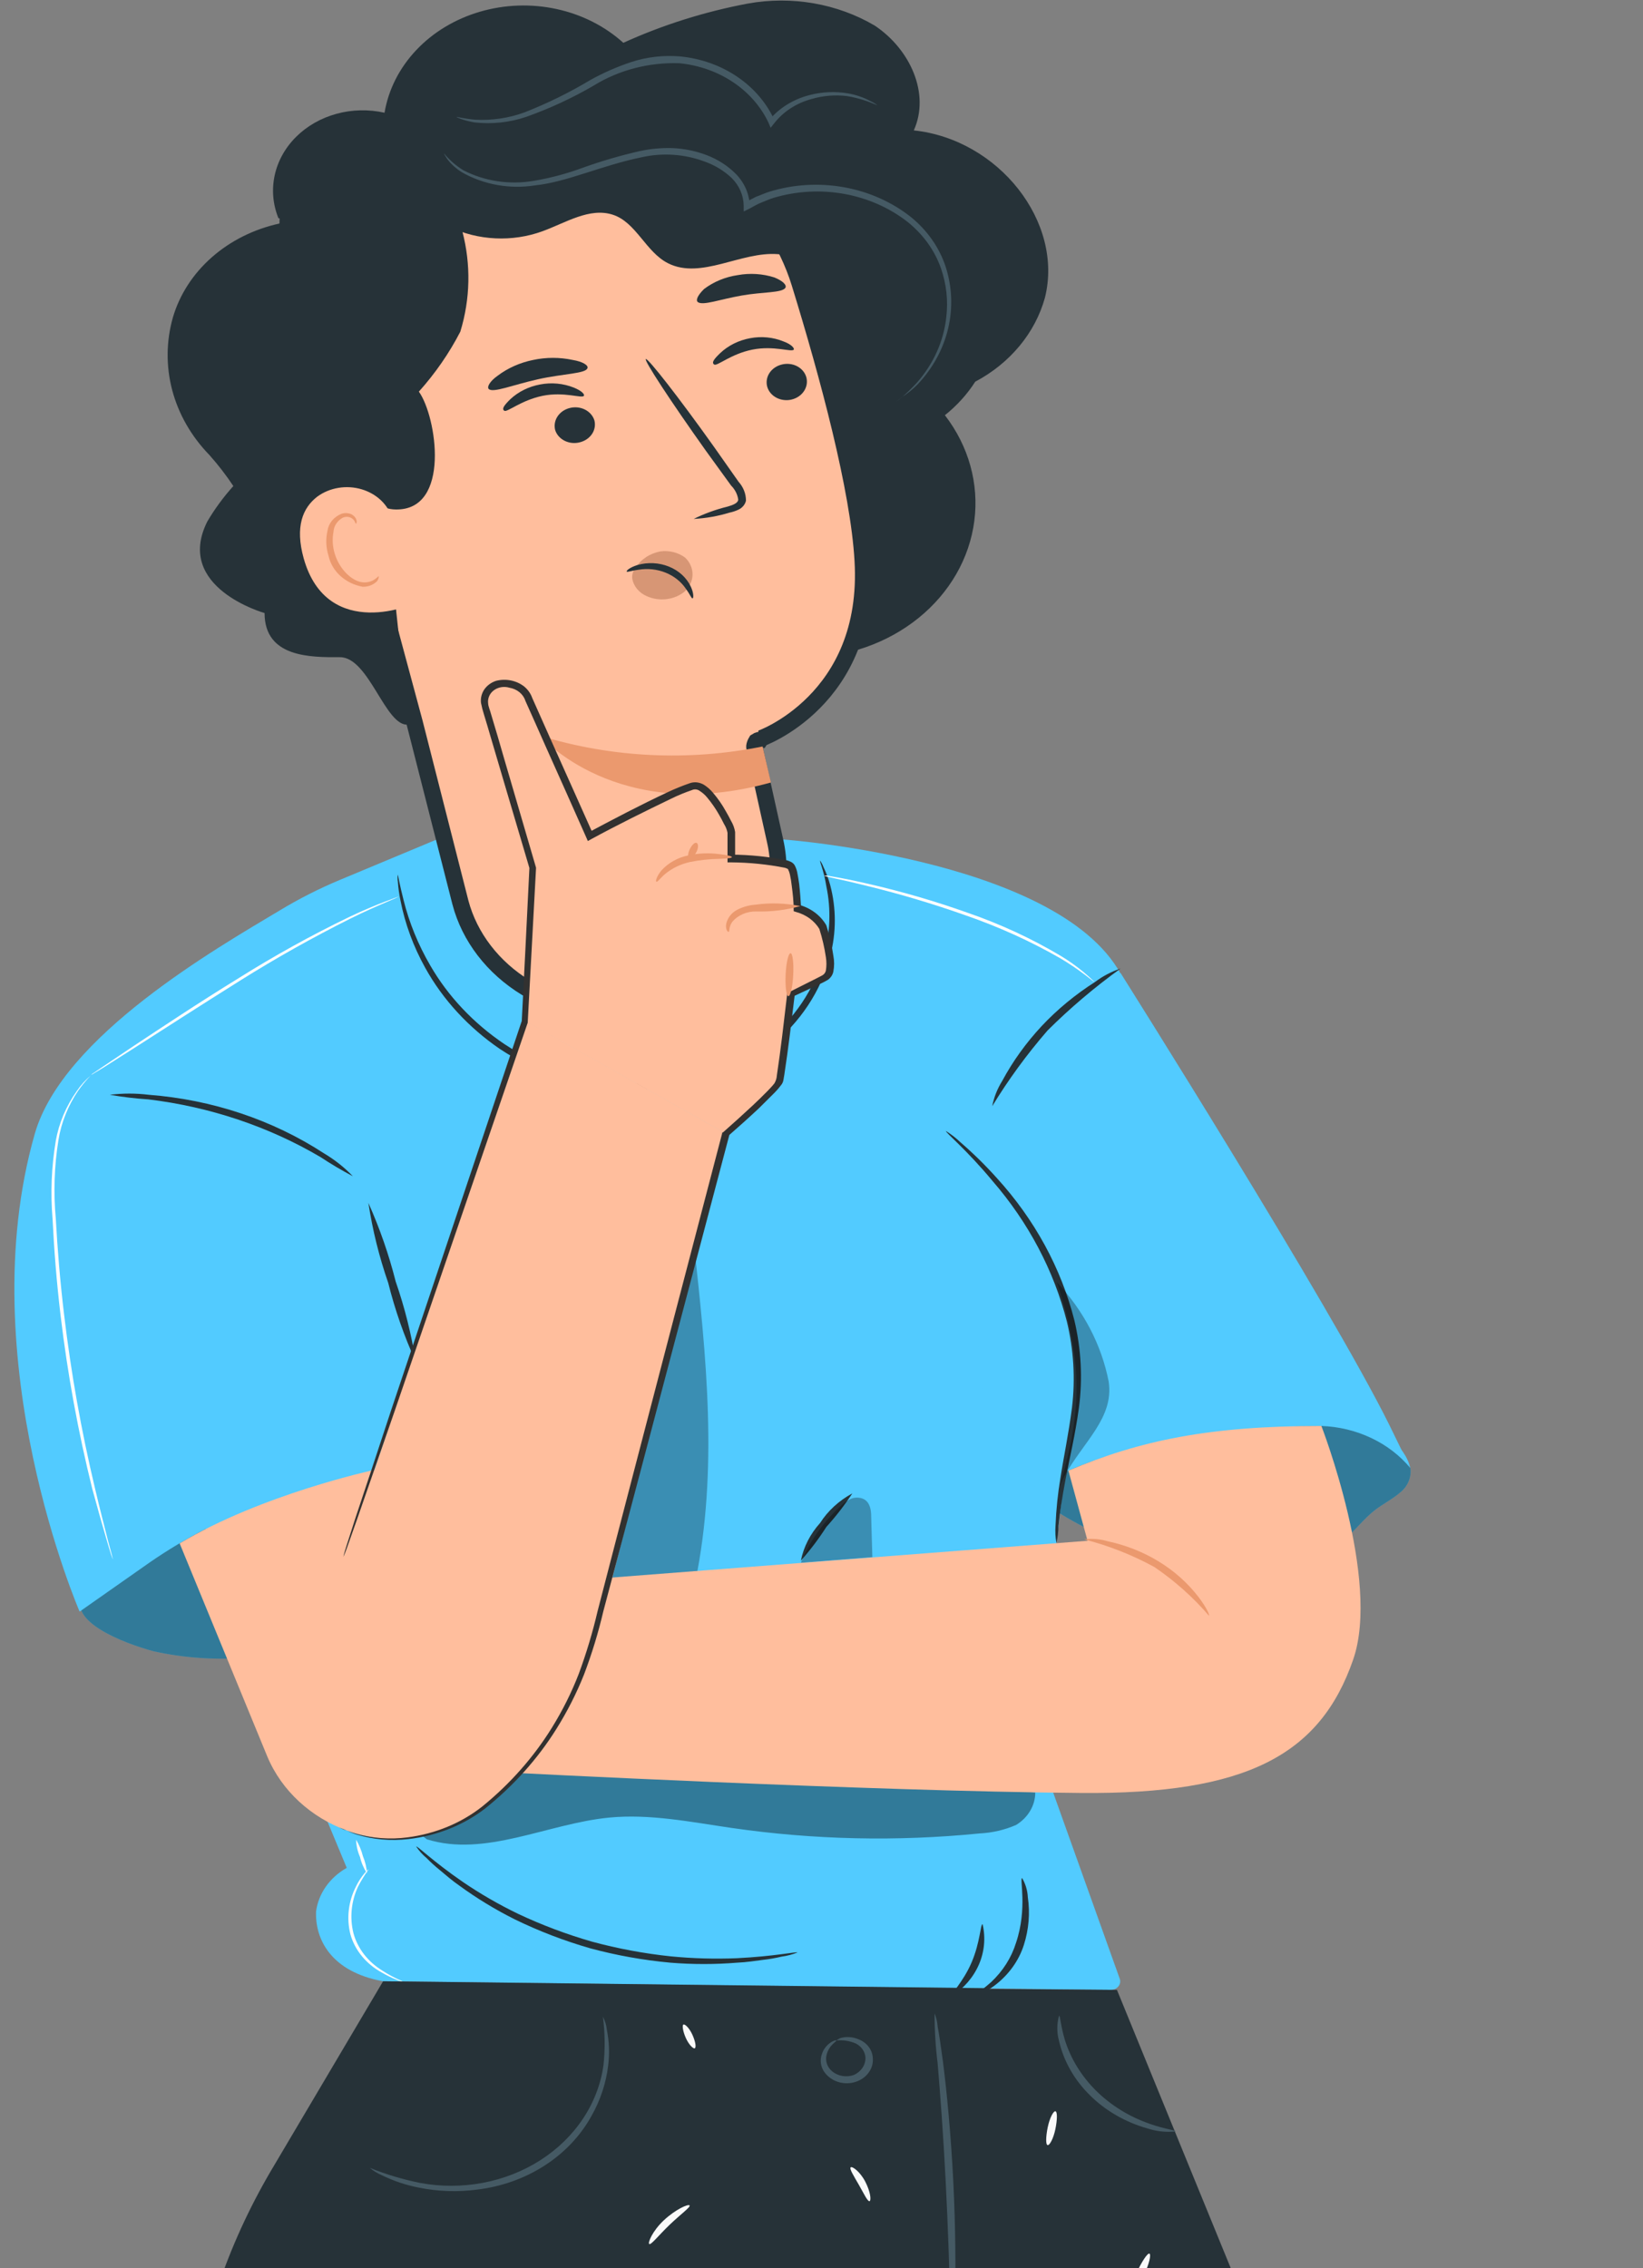 <svg width="100" height="138" viewBox="0 0 100 138" fill="none" xmlns="http://www.w3.org/2000/svg">
<rect x="0" y="0" width="100" height="138" fill="#808080" stroke="none"/>
<path d="M5.016 97.058C4.127 98.651 7.441 99.958 9.351 100.475C11.3 100.904 13.316 101.028 15.312 100.842C17.977 100.714 20.705 100.491 23.006 99.312C25.021 98.193 26.632 96.574 27.643 94.651C28.641 92.735 29.43 90.737 29.998 88.684C29.998 88.684 9.004 89.911 5.016 97.058Z" fill="#52CBFF"/>
<g opacity="0.4">
<path d="M5.016 97.058C4.127 98.651 7.441 99.958 9.351 100.475C11.3 100.904 13.316 101.028 15.312 100.842C17.977 100.714 20.705 100.491 23.006 99.312C25.021 98.193 26.632 96.574 27.643 94.651C28.641 92.735 29.43 90.737 29.998 88.684C29.998 88.684 9.004 89.911 5.016 97.058Z" fill="black"/>
</g>
<path d="M64.306 91.959C67.767 94.16 71.914 95.326 76.157 95.289C78.191 95.391 80.197 94.824 81.799 93.695C82.483 93.13 82.998 92.413 83.7 91.871C84.18 91.504 84.739 91.226 85.192 90.835C85.431 90.651 85.616 90.416 85.729 90.151C85.842 89.887 85.881 89.602 85.841 89.321C85.665 88.629 85.233 88.011 84.615 87.569C82.207 86.342 79.329 86.389 76.557 86.445C73.783 86.553 71.043 87.034 68.428 87.871C66.278 88.525 64.03 89.465 62.938 91.218" fill="#52CBFF"/>
<g opacity="0.4">
<path d="M85.841 89.321C85.527 88.649 84.974 88.089 84.268 87.728C81.861 86.501 79.329 86.389 76.557 86.445C73.783 86.553 71.043 87.034 68.428 87.871C66.278 88.525 64.03 89.465 62.938 91.218L64.306 91.958C67.767 94.16 71.914 95.325 76.157 95.289C78.191 95.39 80.197 94.824 81.799 93.695C82.483 93.13 82.998 92.413 83.7 91.871C84.18 91.504 84.739 91.225 85.192 90.835C85.431 90.65 85.616 90.415 85.729 90.151C85.842 89.887 85.881 89.602 85.841 89.321Z" fill="black"/>
</g>
<path d="M23.316 120.553L67.604 121.079C67.694 121.078 67.783 121.059 67.863 121.023C67.944 120.986 68.014 120.933 68.067 120.868C68.121 120.803 68.156 120.728 68.172 120.648C68.187 120.568 68.181 120.487 68.155 120.409L62.958 105.877C62.958 105.877 63.722 98.611 64.779 89.879C66.387 76.613 68.528 59.938 68.555 59.985C65.525 52.369 47.65 51.078 47.65 51.078L27.279 52.161L26.568 51.086L20.704 53.532C19.425 54.065 18.196 54.689 17.026 55.396C13.153 57.715 3.824 63.045 2.119 68.98C-1.817 82.724 4.846 98.061 4.846 98.061L9.128 95.057C10.207 94.312 11.341 93.633 12.522 93.026L21.104 113.653C20.593 113.942 20.161 114.329 19.838 114.787C19.515 115.244 19.311 115.761 19.238 116.298C19.167 117.971 20.127 119.979 23.316 120.553Z" fill="#52CBFF"/>
<g opacity="0.3">
<path d="M42.32 96.237C43.723 89.465 42.986 82.501 42.231 75.649C39.779 81.227 39.868 87.6 37.265 93.13C36.946 93.714 36.713 94.332 36.572 94.97C36.504 95.29 36.522 95.621 36.623 95.934C36.725 96.247 36.909 96.534 37.158 96.771C37.869 97.352 38.935 97.034 39.877 96.938C40.72 96.794 41.54 96.558 42.32 96.237Z" fill="black"/>
</g>
<g opacity="0.4">
<path d="M25.982 111.916C29.535 113.024 33.32 110.96 37.078 110.594C39.566 110.355 42.053 110.865 44.523 111.223C49.517 111.948 54.598 112.06 59.626 111.558C60.397 111.52 61.153 111.344 61.847 111.04C62.206 110.821 62.499 110.526 62.702 110.181C62.905 109.837 63.011 109.454 63.011 109.064C54.642 108.267 46.282 107.837 37.913 107.064C35.83 106.745 33.696 106.808 31.641 107.248C29.118 107.949 27.199 109.725 25.422 111.486" fill="black"/>
</g>
<path d="M84.563 86.708C80.947 79.402 68.198 59.197 68.198 59.197L58.328 70.295L60.629 92.086C60.629 92.086 65.844 86.867 80.423 86.764C81.483 86.802 82.519 87.052 83.457 87.496C84.395 87.94 85.21 88.566 85.842 89.329L84.563 86.708Z" fill="#52CBFF"/>
<path d="M25.3 82.844C24.596 81.295 24.038 79.696 23.63 78.063C23.078 76.473 22.674 74.845 22.422 73.195C23.116 74.747 23.671 76.345 24.083 77.976C24.635 79.566 25.042 81.194 25.3 82.844Z" fill="#263238"/>
<path d="M57.581 68.821C57.902 69.025 58.2 69.257 58.469 69.514C59.254 70.194 59.99 70.918 60.673 71.681C62.97 74.2 64.585 77.161 65.39 80.334C65.808 82.088 65.901 83.891 65.666 85.672C65.444 87.305 65.097 88.739 64.866 89.95C64.635 91.161 64.493 92.149 64.422 92.835C64.42 93.191 64.378 93.546 64.297 93.894C64.234 93.538 64.217 93.178 64.244 92.819C64.283 91.842 64.384 90.869 64.546 89.903C64.733 88.683 65.044 87.234 65.248 85.632C65.454 83.891 65.349 82.132 64.937 80.421C64.141 77.308 62.598 74.388 60.415 71.865C58.789 69.905 57.51 68.885 57.581 68.821Z" fill="#263238"/>
<path d="M48.538 118.8C48.229 118.924 47.903 119.01 47.569 119.055C47.19 119.145 46.804 119.212 46.414 119.255C45.961 119.31 45.446 119.398 44.868 119.422C43.515 119.533 42.153 119.533 40.799 119.422C39.143 119.269 37.507 118.976 35.913 118.545C34.327 118.088 32.792 117.499 31.329 116.785C30.142 116.191 29.016 115.506 27.962 114.737C27.5 114.418 27.127 114.084 26.789 113.805C26.498 113.57 26.222 113.32 25.963 113.056C25.716 112.851 25.503 112.615 25.332 112.355C25.394 112.299 26.345 113.255 28.166 114.506C29.23 115.232 30.356 115.882 31.533 116.45C32.98 117.132 34.49 117.7 36.046 118.147C37.613 118.57 39.218 118.869 40.844 119.039C42.171 119.168 43.508 119.205 44.842 119.151C47.125 119.039 48.52 118.737 48.538 118.8Z" fill="#263238"/>
<path d="M62.211 114.275C62.42 114.635 62.539 115.032 62.558 115.438C62.7 116.409 62.618 117.396 62.318 118.338C62.013 119.301 61.394 120.161 60.541 120.808C59.893 121.294 59.395 121.445 59.368 121.405C59.342 121.366 59.759 121.103 60.319 120.609C61.038 119.937 61.559 119.115 61.838 118.218C62.549 116.115 62.042 114.283 62.211 114.275Z" fill="#263238"/>
<path d="M59.804 117.079C59.996 117.899 59.919 118.751 59.582 119.532C59.244 120.313 58.661 120.989 57.903 121.477C57.805 121.39 58.631 120.601 59.146 119.382C59.661 118.163 59.67 117.087 59.804 117.079Z" fill="#263238"/>
<path d="M51.878 90.867C51.408 91.581 50.879 92.262 50.297 92.907C49.838 93.626 49.318 94.313 48.742 94.962C48.913 94.121 49.316 93.332 49.915 92.668C50.388 91.928 51.064 91.308 51.878 90.867Z" fill="#263238"/>
<path d="M21.476 71.57C20.799 71.213 20.143 70.825 19.512 70.407C16.353 68.545 12.767 67.344 9.02 66.893C8.236 66.842 7.456 66.749 6.684 66.614C7.471 66.517 8.269 66.517 9.056 66.614C12.905 66.909 16.591 68.14 19.717 70.176C20.372 70.565 20.964 71.034 21.476 71.57Z" fill="#263238"/>
<path d="M68.2 58.934C66.61 60.082 65.124 61.342 63.758 62.702C62.499 64.154 61.373 65.694 60.391 67.308C60.496 66.765 60.703 66.242 61.004 65.762C61.647 64.567 62.453 63.449 63.402 62.431C64.355 61.416 65.448 60.514 66.654 59.746C67.113 59.398 67.636 59.123 68.2 58.934Z" fill="#263238"/>
<path d="M49.916 52.369C49.997 52.484 50.062 52.607 50.111 52.735C50.285 53.096 50.425 53.469 50.529 53.851C50.904 55.271 50.904 56.749 50.529 58.169C49.976 60.289 48.711 62.205 46.904 63.659C44.624 65.391 41.719 66.32 38.731 66.272C35.74 66.281 32.827 65.423 30.424 63.826C28.51 62.515 26.957 60.828 25.884 58.894C25.162 57.599 24.653 56.217 24.374 54.791C24.293 54.407 24.239 54.018 24.214 53.628C24.189 53.49 24.189 53.351 24.214 53.213C24.214 53.213 24.312 53.771 24.561 54.759C24.906 56.145 25.453 57.484 26.186 58.743C27.27 60.618 28.809 62.252 30.691 63.523C33.006 65.061 35.806 65.897 38.686 65.913C41.566 65.961 44.369 65.079 46.584 63.428C48.33 62.027 49.567 60.19 50.138 58.153C50.533 56.778 50.588 55.342 50.298 53.946C50.129 52.895 49.863 52.385 49.916 52.369Z" fill="#263238"/>
<g opacity="0.3">
<path d="M53.024 92.277C53.024 91.879 52.953 91.409 52.562 91.21C52.438 91.153 52.301 91.124 52.163 91.124C52.024 91.124 51.887 91.153 51.763 91.21C51.514 91.33 51.294 91.492 51.114 91.688C50.07 92.662 49.262 93.821 48.742 95.09L53.095 94.747C53.069 93.942 53.051 93.098 53.024 92.277Z" fill="black"/>
</g>
<g opacity="0.3">
<path d="M67.479 84.063C67.042 81.829 65.95 79.739 64.316 78.008C66.2 83.521 65.569 86.636 64.512 90.413L64.743 89.887C65.96 87.68 67.808 86.294 67.479 84.063Z" fill="black"/>
</g>
<path d="M55.618 7.935C56.621 5.704 55.404 3.003 53.245 1.561C50.97 0.218 48.196 -0.266 45.525 0.215C42.89 0.71 40.34 1.514 37.938 2.605C36.821 1.595 35.414 0.883 33.872 0.549C32.331 0.215 30.716 0.272 29.208 0.714C27.7 1.155 26.359 1.963 25.334 3.049C24.309 4.134 23.641 5.453 23.404 6.86C22.443 6.643 21.435 6.665 20.487 6.923C19.539 7.181 18.688 7.666 18.024 8.325C17.36 8.984 16.909 9.793 16.719 10.665C16.529 11.537 16.607 12.438 16.945 13.273L28.956 17.058L42.069 37.773C44.007 39.256 46.481 40.055 49.028 40.023C51.575 39.991 54.022 39.128 55.912 37.597C57.803 36.066 59.007 33.97 59.301 31.7C59.595 29.431 58.959 27.143 57.51 25.264C58.245 24.678 58.869 23.989 59.358 23.224C60.406 22.669 61.32 21.932 62.047 21.056C62.775 20.181 63.301 19.185 63.596 18.125C64.759 13.512 60.779 8.477 55.618 7.935Z" fill="#263238"/>
<path d="M47.182 51.187L47.182 51.188C47.442 52.346 47.435 53.54 47.161 54.696C46.888 55.852 46.353 56.95 45.587 57.92C44.82 58.891 43.837 59.715 42.696 60.338C41.555 60.961 40.282 61.37 38.954 61.537L38.952 61.538C36.52 61.854 34.047 61.342 32.023 60.108C30 58.876 28.58 57.018 28.022 54.912C28.022 54.912 28.022 54.911 28.022 54.91L25.242 43.999L25.242 43.999L25.241 43.993L18.674 19.629V18.898V18.835L18.659 18.774C18.473 18.05 18.466 17.419 18.65 16.939C18.824 16.487 19.189 16.105 19.904 15.897L19.936 15.888L19.965 15.875L36.877 8.479C39.45 7.747 41.989 8.653 44.116 10.413C46.254 12.182 47.913 14.769 48.667 17.221L48.667 17.221C50.41 22.869 52.265 29.768 52.51 34.112L52.51 34.113C52.759 38.391 51.177 41.097 49.554 42.735C48.738 43.56 47.906 44.12 47.279 44.471C46.966 44.646 46.706 44.769 46.527 44.846C46.438 44.884 46.37 44.91 46.327 44.926C46.305 44.934 46.293 44.938 46.289 44.939C46.291 44.939 46.296 44.937 46.304 44.935C46.304 44.935 46.307 44.934 46.31 44.934C46.318 44.932 46.334 44.929 46.353 44.926C46.363 44.925 46.401 44.92 46.45 44.923C46.479 44.925 46.553 44.94 46.597 44.955C46.631 44.972 46.683 45.011 46.735 45.061C46.574 44.991 46.235 44.967 46.028 45.108C45.966 45.206 45.922 45.354 45.918 45.393C45.917 45.412 45.918 45.441 45.918 45.452C45.919 45.459 45.92 45.471 45.92 45.476C45.921 45.486 45.922 45.494 45.923 45.498C45.925 45.509 45.927 45.52 45.927 45.522L45.927 45.522L45.932 45.547L45.949 45.626C45.955 45.651 45.961 45.68 45.969 45.714C45.981 45.773 45.997 45.845 46.016 45.929C46.075 46.196 46.162 46.588 46.272 47.086C46.312 47.266 46.356 47.461 46.402 47.668C46.61 48.605 46.876 49.807 47.182 51.187ZM45.949 45.596C45.981 45.657 46.04 45.726 46.099 45.782C46.072 45.77 46.05 45.758 46.035 45.744C46.007 45.707 45.973 45.65 45.963 45.631C45.959 45.621 45.951 45.603 45.949 45.596Z" fill="#FFBE9D" stroke="#263238"/>
<path d="M49.081 22.97C49.152 23.253 49.1 23.549 48.934 23.798C48.769 24.047 48.504 24.23 48.192 24.308C48.035 24.348 47.871 24.358 47.71 24.339C47.548 24.32 47.392 24.272 47.252 24.197C47.112 24.123 46.99 24.024 46.893 23.906C46.797 23.788 46.728 23.654 46.691 23.512C46.62 23.23 46.673 22.935 46.838 22.687C47.004 22.439 47.269 22.258 47.579 22.181C47.736 22.14 47.9 22.129 48.061 22.147C48.223 22.165 48.379 22.212 48.519 22.286C48.66 22.36 48.782 22.459 48.878 22.576C48.975 22.694 49.044 22.828 49.081 22.97Z" fill="#263238"/>
<path d="M48.31 21.273C48.185 21.448 47.111 21.01 45.796 21.273C44.481 21.535 43.646 22.3 43.468 22.181C43.29 22.061 43.468 21.838 43.832 21.488C44.321 21.024 44.957 20.707 45.654 20.579C46.341 20.447 47.057 20.516 47.697 20.779C48.194 20.962 48.363 21.201 48.31 21.273Z" fill="#263238"/>
<path d="M36.179 25.583C36.25 25.864 36.197 26.16 36.032 26.407C35.866 26.655 35.601 26.836 35.29 26.913C35.137 26.953 34.976 26.966 34.817 26.95C34.659 26.934 34.505 26.889 34.365 26.82C34.226 26.75 34.103 26.656 34.004 26.544C33.905 26.431 33.832 26.302 33.789 26.164C33.718 25.882 33.77 25.585 33.935 25.336C34.101 25.087 34.366 24.904 34.677 24.826C34.831 24.786 34.993 24.774 35.152 24.79C35.311 24.807 35.465 24.852 35.605 24.922C35.745 24.993 35.867 25.087 35.966 25.201C36.064 25.314 36.137 25.444 36.179 25.583Z" fill="#263238"/>
<path d="M35.536 24.085C35.421 24.26 34.337 23.814 33.022 24.085C31.707 24.356 30.872 25.105 30.695 24.993C30.517 24.882 30.695 24.651 31.059 24.292C31.55 23.833 32.185 23.519 32.88 23.392C33.567 23.261 34.282 23.328 34.923 23.583C35.394 23.774 35.599 23.989 35.536 24.085Z" fill="#263238"/>
<path d="M42.222 31.574C42.874 31.252 43.566 31.001 44.283 30.825C44.612 30.73 44.923 30.61 44.932 30.395C44.886 30.078 44.734 29.781 44.497 29.543L42.96 27.423C40.81 24.404 39.175 21.902 39.308 21.846C39.442 21.79 41.298 24.157 43.448 27.176L44.95 29.311C45.245 29.638 45.405 30.046 45.403 30.467C45.376 30.581 45.322 30.689 45.244 30.783C45.166 30.877 45.065 30.954 44.95 31.009C44.776 31.091 44.591 31.153 44.399 31.192C43.696 31.408 42.964 31.536 42.222 31.574Z" fill="#263238"/>
<path d="M46.414 45.421C41.921 46.332 37.234 46.106 32.875 44.768C32.875 44.768 37.53 50.218 46.921 47.612L46.414 45.421Z" fill="#EB996E"/>
<path d="M35.755 22.396C35.667 22.738 34.307 22.73 32.761 23.073C31.216 23.416 29.99 23.934 29.741 23.663C29.634 23.535 29.812 23.201 30.283 22.866C30.909 22.393 31.652 22.063 32.45 21.902C33.242 21.733 34.067 21.733 34.858 21.902C35.489 22.006 35.818 22.237 35.755 22.396Z" fill="#263238"/>
<path d="M47.803 17.512C47.589 17.831 46.452 17.751 45.137 17.982C43.822 18.213 42.783 18.611 42.472 18.381C42.33 18.261 42.472 17.958 42.854 17.584C43.441 17.141 44.15 16.849 44.906 16.739C45.65 16.605 46.421 16.654 47.136 16.883C47.678 17.106 47.891 17.353 47.803 17.512Z" fill="#263238"/>
<path d="M23.948 9.712C24.144 10.575 24.55 11.389 25.137 12.095C25.724 12.802 26.477 13.384 27.343 13.8C28.209 14.216 29.166 14.456 30.147 14.502C31.128 14.549 32.108 14.402 33.019 14.07C34.422 13.56 35.879 12.604 37.301 13.066C38.722 13.528 39.309 15.345 40.668 16.022C42.667 17.026 45.11 15.289 47.34 15.464C49.117 15.6 50.458 16.819 51.835 17.855C53.212 18.89 55.114 19.671 56.668 18.922C56.312 17.592 55.785 16.303 55.096 15.082C54.401 13.853 53.252 12.878 51.844 12.325C51.062 12.046 50.218 11.951 49.472 11.608C47.864 10.875 47.144 9.218 45.981 7.967C45.216 7.179 44.253 6.565 43.172 6.177C42.09 5.789 40.921 5.638 39.762 5.736C37.843 5.912 36.021 6.78 34.085 6.708C32.654 6.653 31.286 6.079 29.856 6.103C27.075 6.103 24.987 8.334 23.441 10.413" fill="#263238"/>
<path d="M33.312 11.536C32.032 11.449 29.421 11.21 28.559 10.397C27.683 9.519 26.566 8.862 25.319 8.493C24.071 8.124 22.738 8.055 21.451 8.294C20.175 8.635 19.055 9.335 18.255 10.29C17.455 11.245 17.018 12.405 17.009 13.6C15.455 13.94 14.032 14.65 12.89 15.656C11.749 16.661 10.931 17.925 10.524 19.312C10.11 20.765 10.097 22.286 10.483 23.745C10.87 25.203 11.646 26.556 12.745 27.686C13.279 28.285 13.765 28.916 14.202 29.574C13.6 30.244 13.07 30.965 12.621 31.726C10.586 35.757 16.103 37.303 16.103 37.303C16.103 40.011 18.902 39.996 20.687 39.988C22.473 39.98 23.459 44.258 24.854 44.091L23.442 30.889C23.648 30.961 23.868 30.999 24.09 31C27.457 31.056 26.578 25.336 25.494 23.83C26.497 22.71 27.344 21.485 28.017 20.181C28.627 18.188 28.669 16.09 28.141 14.078C29.27 13.95 33.863 11.568 33.312 11.536Z" fill="#263238"/>
<path d="M23.884 31.59C23.769 31.171 23.538 30.784 23.212 30.466C22.885 30.149 22.475 29.91 22.018 29.774C21.561 29.637 21.073 29.606 20.599 29.684C20.126 29.762 19.682 29.946 19.309 30.22C18.42 30.905 17.95 32.052 18.483 33.972C19.922 39.103 25.368 36.753 25.332 36.609C25.297 36.466 24.506 33.709 23.884 31.59Z" fill="#FFBE9D"/>
<path d="M23.042 35.056C23.042 35.056 22.962 35.144 22.811 35.247C22.601 35.392 22.337 35.457 22.073 35.431C21.416 35.367 20.661 34.634 20.377 33.702C20.241 33.266 20.214 32.809 20.297 32.363C20.306 32.19 20.361 32.021 20.459 31.871C20.556 31.721 20.693 31.595 20.856 31.503C20.964 31.451 21.089 31.434 21.209 31.456C21.329 31.478 21.437 31.537 21.514 31.622C21.629 31.742 21.62 31.853 21.656 31.861C21.692 31.869 21.754 31.742 21.656 31.543C21.588 31.424 21.479 31.329 21.345 31.272C21.157 31.203 20.947 31.203 20.759 31.272C20.535 31.367 20.343 31.511 20.198 31.69C20.054 31.87 19.962 32.08 19.932 32.299C19.817 32.801 19.838 33.32 19.995 33.813C20.094 34.276 20.343 34.702 20.711 35.038C21.08 35.374 21.55 35.605 22.065 35.701C22.232 35.708 22.398 35.68 22.552 35.621C22.706 35.561 22.843 35.472 22.953 35.359C23.069 35.184 23.069 35.064 23.042 35.056Z" fill="#EB996E"/>
<path d="M54.566 24.427C54.566 24.427 55.09 24.069 55.819 23.272C56.824 22.124 57.441 20.742 57.596 19.289C57.713 18.297 57.604 17.294 57.276 16.341C56.896 15.248 56.193 14.267 55.241 13.504C54.142 12.644 52.811 12.056 51.381 11.798C49.95 11.541 48.469 11.624 47.086 12.038C46.819 12.118 46.57 12.238 46.322 12.333C46.073 12.429 45.851 12.572 45.62 12.692L45.264 12.867V12.516C45.257 11.899 45.001 11.305 44.545 10.843C44.077 10.395 43.503 10.046 42.865 9.823C41.659 9.373 40.322 9.283 39.054 9.569C36.602 10.07 34.523 11.074 32.56 11.281C31.02 11.521 29.436 11.237 28.118 10.485C27.77 10.27 27.469 10 27.229 9.688C27.087 9.473 27.016 9.353 27.034 9.345C27.356 9.739 27.749 10.081 28.198 10.357C29.495 11.029 31.018 11.258 32.489 11.003C33.512 10.83 34.512 10.563 35.474 10.206C36.603 9.801 37.76 9.463 38.939 9.194C39.596 9.052 40.271 8.99 40.947 9.011C41.659 9.045 42.36 9.19 43.017 9.441C43.696 9.701 44.303 10.093 44.793 10.588C45.319 11.128 45.615 11.816 45.629 12.532L45.273 12.357L46.011 11.975C46.286 11.879 46.544 11.752 46.828 11.664C48.286 11.216 49.851 11.122 51.363 11.392C52.875 11.662 54.281 12.287 55.437 13.202C56.436 14.013 57.167 15.055 57.551 16.213C57.95 17.441 58.004 18.739 57.707 19.99C57.411 21.241 56.775 22.407 55.854 23.384C55.562 23.683 55.231 23.951 54.868 24.181C54.779 24.274 54.678 24.357 54.566 24.427Z" fill="#455A64"/>
<path d="M53.407 6.413C52.823 6.148 52.201 5.957 51.559 5.848C50.824 5.758 50.076 5.82 49.373 6.031C48.462 6.281 47.671 6.797 47.126 7.497L46.903 7.776L46.77 7.457C46.306 6.478 45.56 5.627 44.607 4.993C43.654 4.358 42.53 3.963 41.351 3.848C39.498 3.785 37.672 4.26 36.145 5.202C34.843 5.963 33.459 6.604 32.014 7.115C31.017 7.453 29.944 7.567 28.886 7.449C28.605 7.402 28.328 7.333 28.06 7.242C27.882 7.17 27.785 7.13 27.794 7.115C27.802 7.099 28.193 7.218 28.913 7.282C29.935 7.339 30.958 7.189 31.907 6.844C33.312 6.294 34.658 5.633 35.931 4.868C36.718 4.43 37.551 4.064 38.419 3.776C39.373 3.464 40.393 3.347 41.404 3.434C42.664 3.557 43.863 3.984 44.874 4.671C45.885 5.357 46.669 6.276 47.143 7.33H46.797C47.408 6.581 48.28 6.037 49.276 5.784C50.032 5.587 50.829 5.552 51.603 5.68C52.093 5.764 52.563 5.926 52.989 6.158C53.141 6.225 53.282 6.311 53.407 6.413Z" fill="#455A64"/>
<path d="M41.705 33.932C41.498 33.777 41.256 33.662 40.995 33.596C40.735 33.531 40.462 33.515 40.195 33.55C39.882 33.61 39.586 33.728 39.328 33.897C39.069 34.066 38.853 34.282 38.693 34.53C38.693 34.53 38.649 34.57 38.64 34.594C38.517 34.776 38.462 34.987 38.48 35.199C38.519 35.43 38.62 35.649 38.775 35.836C38.93 36.024 39.133 36.175 39.368 36.275C39.744 36.446 40.169 36.508 40.586 36.454C41.002 36.4 41.39 36.231 41.696 35.972C41.986 35.697 42.149 35.333 42.151 34.954C42.152 34.575 41.993 34.21 41.705 33.932Z" fill="#D79675"/>
<path d="M42.15 36.41C42.079 36.41 41.999 36.172 41.759 35.845C41.47 35.407 41.038 35.059 40.522 34.848C40.005 34.637 39.429 34.574 38.871 34.666C38.436 34.721 38.17 34.833 38.143 34.777C38.116 34.721 38.321 34.53 38.8 34.379C39.428 34.198 40.109 34.232 40.71 34.474C41.318 34.717 41.798 35.159 42.052 35.709C42.239 36.124 42.212 36.403 42.15 36.41Z" fill="#263238"/>
<path d="M30.789 107.845C30.789 107.845 52.786 108.992 65.792 109.096C75.858 109.184 80.354 106.786 82.361 100.977C84.049 96.109 80.425 86.764 80.425 86.764C73.611 86.764 69.408 87.64 65.028 89.481L66.192 93.751L30.727 96.492L30.789 107.845Z" fill="#FFBE9D"/>
<path d="M73.58 98.308C72.626 97.196 71.512 96.202 70.267 95.352C68.93 94.619 67.49 94.051 65.984 93.663C66.459 93.602 66.942 93.64 67.397 93.775C68.515 94.012 69.575 94.43 70.524 95.01C71.475 95.591 72.298 96.326 72.95 97.177C73.447 97.83 73.634 98.284 73.58 98.308Z" fill="#EB996E"/>
<path d="M22.741 89.449C22.741 89.449 15.935 90.915 10.934 93.91L16.264 106.865C18.041 111.12 23.469 113.239 27.814 111.008C34.503 107.574 36.867 97.567 36.867 97.567L44.214 68.981L32.033 62.137L22.785 89.449" fill="#FFBE9D"/>
<path d="M31.988 62.137L32.485 52.735L29.758 43.175C29.607 42.649 29.535 41.987 30.015 41.669C30.253 41.505 30.547 41.421 30.847 41.429C31.146 41.438 31.433 41.54 31.659 41.717C32.396 42.402 35.95 50.76 35.95 50.76C35.95 50.76 41.343 47.859 42.302 47.716C43.262 47.573 44.461 50.178 44.541 50.377C44.576 50.961 44.576 51.546 44.541 52.13C44.541 52.13 47.873 52.218 48.175 52.624C48.417 53.454 48.545 54.307 48.557 55.166C48.557 55.166 49.969 55.572 50.191 56.528C50.413 57.484 50.875 59.062 50.191 59.412C49.507 59.763 48.121 60.448 48.121 60.448C48.121 60.448 47.562 65.324 47.41 65.77C47.26 66.216 44.141 68.957 44.141 68.957L31.988 62.137Z" fill="#FFBE9D"/>
<path d="M20.648 111.199C20.648 111.199 20.977 111.375 21.67 111.574C22.683 111.859 23.756 111.935 24.806 111.797C26.494 111.581 28.075 110.928 29.355 109.917C31.046 108.541 32.474 106.926 33.584 105.136C34.237 104.084 34.787 102.983 35.227 101.846C35.689 100.594 36.072 99.32 36.373 98.029C37.066 95.344 37.822 92.452 38.621 89.377C40.22 83.234 42.015 76.366 43.952 68.965V68.909H43.996C44.609 68.367 45.222 67.817 45.835 67.244C46.137 66.957 46.439 66.67 46.724 66.375C46.866 66.224 47.017 66.073 47.132 65.921C47.222 65.771 47.274 65.605 47.283 65.435C47.523 63.842 47.71 62.193 47.905 60.527V60.424L48.012 60.376L49.709 59.524C49.833 59.452 50.028 59.372 50.108 59.308C50.193 59.239 50.25 59.147 50.268 59.045C50.31 58.781 50.31 58.513 50.268 58.249C50.182 57.664 50.049 57.087 49.868 56.52C49.566 56.024 49.059 55.655 48.456 55.492L48.305 55.444V55.309C48.305 54.847 48.252 54.369 48.189 53.899C48.165 53.663 48.127 53.429 48.074 53.197C48.053 53.095 48.017 52.996 47.967 52.903C47.967 52.847 47.967 52.903 47.914 52.855C47.866 52.832 47.815 52.814 47.763 52.799C46.694 52.59 45.605 52.481 44.511 52.472H44.28V52.265C44.28 51.771 44.28 51.222 44.28 50.672C44.244 50.484 44.172 50.304 44.067 50.138C43.978 49.947 43.872 49.764 43.765 49.572C43.557 49.203 43.313 48.851 43.037 48.521C42.911 48.367 42.758 48.232 42.584 48.122C42.519 48.074 42.44 48.043 42.356 48.034C42.272 48.026 42.188 48.04 42.113 48.075C41.683 48.222 41.264 48.395 40.86 48.592C39.208 49.389 37.591 50.186 36.009 51.046L35.778 51.174L35.681 50.951C34.845 49.062 34.01 47.198 33.193 45.374C32.784 44.457 32.384 43.541 31.976 42.641C31.913 42.439 31.788 42.258 31.615 42.117C31.442 41.976 31.228 41.881 30.998 41.844C30.786 41.781 30.556 41.784 30.346 41.854C30.136 41.923 29.959 42.055 29.844 42.227C29.733 42.398 29.686 42.596 29.71 42.792C29.71 42.968 29.835 43.238 29.888 43.453C30.03 43.916 30.163 44.37 30.297 44.824C30.563 45.74 30.821 46.64 31.087 47.533C31.609 49.328 32.121 51.081 32.624 52.791V52.847C32.447 56.119 32.278 59.253 32.118 62.248V62.232L24.024 85.847L21.741 92.421C21.475 93.162 21.27 93.743 21.128 94.149C20.986 94.556 20.897 94.731 20.897 94.731C20.897 94.731 20.942 94.524 21.066 94.133L21.626 92.389C22.141 90.851 22.878 88.628 23.811 85.792C25.73 80.087 28.458 71.945 31.754 62.129V62.169C31.908 59.184 32.065 56.05 32.224 52.767V52.823C31.718 51.11 31.194 49.357 30.67 47.573L29.87 44.864C29.737 44.41 29.604 43.947 29.462 43.493C29.385 43.255 29.323 43.013 29.275 42.768C29.242 42.492 29.308 42.213 29.462 41.972C29.626 41.723 29.88 41.532 30.181 41.43C30.479 41.352 30.795 41.343 31.098 41.404C31.401 41.465 31.682 41.595 31.914 41.78C32.137 41.968 32.302 42.204 32.393 42.466L33.61 45.198C34.437 47.031 35.263 48.895 36.107 50.776L35.778 50.672C37.368 49.827 38.968 48.983 40.656 48.194C41.082 47.994 41.521 47.816 41.971 47.66C42.111 47.608 42.264 47.589 42.415 47.605C42.567 47.624 42.712 47.673 42.841 47.748C43.055 47.886 43.244 48.052 43.401 48.242C43.698 48.59 43.957 48.964 44.174 49.357C44.289 49.556 44.396 49.748 44.494 49.947C44.62 50.158 44.704 50.387 44.742 50.624C44.742 51.19 44.742 51.716 44.742 52.218L44.52 52.002C45.662 52.009 46.8 52.127 47.914 52.353C47.99 52.377 48.065 52.406 48.136 52.441C48.234 52.488 48.314 52.56 48.367 52.648C48.436 52.777 48.487 52.914 48.518 53.054C48.571 53.309 48.607 53.548 48.642 53.795C48.696 54.281 48.731 54.759 48.758 55.237L48.598 55.046C48.961 55.142 49.299 55.302 49.591 55.519C49.883 55.735 50.122 56.003 50.295 56.305C50.49 56.91 50.632 57.528 50.721 58.153C50.783 58.472 50.783 58.798 50.721 59.117C50.683 59.31 50.569 59.485 50.401 59.611C50.256 59.699 50.105 59.779 49.949 59.85L48.261 60.639L48.376 60.488C48.172 62.153 47.985 63.786 47.736 65.403L47.683 65.714C47.662 65.84 47.604 65.958 47.514 66.057C47.383 66.231 47.238 66.396 47.079 66.551C46.777 66.853 46.475 67.148 46.19 67.435C45.577 68.009 44.964 68.558 44.343 69.1L44.405 69.005C42.45 76.398 40.638 83.266 39.012 89.409C38.204 92.476 37.431 95.368 36.72 98.046C36.416 99.346 36.024 100.628 35.547 101.886C35.09 103.034 34.525 104.145 33.859 105.208C32.724 107.021 31.262 108.652 29.533 110.036C28.215 111.054 26.593 111.702 24.868 111.901C23.795 112.03 22.703 111.932 21.679 111.614C21.419 111.528 21.166 111.424 20.924 111.303L20.648 111.199Z" fill="#323130"/>
<path d="M44.548 52.154C44.548 52.21 44.246 52.242 43.775 52.258C43.178 52.268 42.582 52.332 41.999 52.449C41.435 52.573 40.916 52.822 40.488 53.174C40.168 53.445 40.026 53.676 39.955 53.652C39.884 53.628 39.955 53.341 40.248 52.975C40.662 52.511 41.238 52.185 41.883 52.05C42.505 51.913 43.151 51.886 43.784 51.971C44.264 52.026 44.548 52.098 44.548 52.154Z" fill="#EB996E"/>
<path d="M41.973 52.241C41.857 52.202 41.848 51.955 41.973 51.692C42.097 51.429 42.275 51.245 42.39 51.285C42.506 51.325 42.524 51.572 42.39 51.835C42.257 52.098 42.062 52.281 41.973 52.241Z" fill="#EB996E"/>
<path d="M48.71 55.133C47.848 55.373 46.947 55.483 46.045 55.46C45.761 55.452 45.479 55.504 45.222 55.614C44.966 55.723 44.742 55.886 44.57 56.089C44.339 56.416 44.419 56.687 44.348 56.703C44.277 56.719 44.064 56.44 44.286 55.962C44.408 55.693 44.631 55.47 44.917 55.333C45.246 55.171 45.609 55.073 45.983 55.046C46.89 54.921 47.815 54.951 48.71 55.133Z" fill="#EB996E"/>
<path d="M48.119 58.002C48.243 58.002 48.315 58.591 48.279 59.316C48.243 60.041 48.11 60.615 47.986 60.615C47.861 60.615 47.782 60.017 47.817 59.292C47.853 58.567 47.986 57.994 48.119 58.002Z" fill="#EB996E"/>
<path d="M5.546 65.419C5.546 65.419 5.217 65.722 4.755 66.367C4.135 67.286 3.727 68.308 3.556 69.371C3.303 70.954 3.249 72.558 3.396 74.151C3.494 75.96 3.654 77.936 3.903 80.007C4.323 83.545 4.949 87.061 5.777 90.54C6.088 91.879 6.372 92.93 6.568 93.727C6.657 94.062 6.737 94.341 6.799 94.579C6.861 94.819 6.87 94.882 6.87 94.882C6.87 94.882 6.826 94.787 6.763 94.595C6.701 94.404 6.603 94.07 6.506 93.743C6.284 93.002 5.982 91.934 5.617 90.596C4.754 87.118 4.11 83.599 3.689 80.055C3.441 77.984 3.29 76 3.201 74.191C3.066 72.596 3.132 70.993 3.396 69.411C3.587 68.334 4.023 67.303 4.676 66.383C4.916 66.028 5.209 65.704 5.546 65.419Z" fill="white"/>
<path d="M24.248 54.568L24.044 54.663L23.457 54.918C22.951 55.133 22.214 55.452 21.334 55.89C19.041 57.037 16.814 58.287 14.662 59.635C12.121 61.228 9.873 62.678 8.23 63.73L6.284 64.965L5.742 65.292C5.682 65.335 5.616 65.372 5.547 65.403C5.598 65.35 5.658 65.304 5.725 65.268L6.24 64.917L8.15 63.634C9.776 62.559 12.015 61.061 14.555 59.499C16.712 58.146 18.954 56.906 21.272 55.787C22.16 55.364 22.907 55.062 23.431 54.862L24.026 54.639C24.204 54.584 24.204 54.56 24.248 54.568Z" fill="white"/>
<path d="M66.621 59.755C66.565 59.727 66.514 59.692 66.47 59.651L66.07 59.34C65.575 58.965 65.056 58.617 64.515 58.297C62.712 57.265 60.798 56.398 58.803 55.707C56.813 55.001 54.782 54.394 52.717 53.891C51.917 53.691 51.278 53.548 50.825 53.452L50.318 53.333C50.257 53.321 50.197 53.303 50.141 53.277H50.327L50.843 53.365C51.296 53.444 51.944 53.572 52.744 53.755C54.828 54.227 56.876 54.821 58.874 55.532C60.881 56.222 62.797 57.109 64.586 58.177C65.331 58.629 66.014 59.159 66.621 59.755Z" fill="white"/>
<path d="M24.497 120.569C24.377 120.55 24.26 120.515 24.151 120.465C23.842 120.344 23.545 120.2 23.263 120.035C22.784 119.778 22.367 119.439 22.034 119.037C21.702 118.635 21.461 118.178 21.326 117.693C21.082 116.713 21.204 115.688 21.672 114.777C21.808 114.494 21.981 114.226 22.188 113.98C22.33 113.813 22.427 113.733 22.436 113.741C22.194 114.081 21.977 114.435 21.788 114.801C21.375 115.696 21.279 116.683 21.512 117.629C21.767 118.563 22.4 119.378 23.289 119.916C24.027 120.394 24.515 120.537 24.497 120.569Z" fill="white"/>
<path d="M21.672 111.94C21.861 112.257 22.001 112.594 22.089 112.944C22.229 113.28 22.312 113.631 22.338 113.988C22.136 113.679 21.992 113.343 21.912 112.992C21.766 112.656 21.685 112.301 21.672 111.94Z" fill="white"/>
<path d="M33.685 290.575L60.782 290.456L60.293 206.441L60.035 120.975L23.317 120.553L16.716 131.707C14.015 136.192 12.294 141.097 11.643 146.16C11.199 150.032 14.433 162.621 15.552 165.807L25.654 194.538L33.685 290.575Z" fill="#263238"/>
<path d="M67.983 121.079L97.763 193.876C99.527 198.567 100.113 203.549 99.479 208.466C98.845 213.383 97.006 218.114 94.094 222.319L59.517 282.871L40.078 261.056L69.005 206.879L43.507 169.791L47.798 121.19L59.81 121.015L67.983 121.079Z" fill="#263238"/>
<path d="M56.883 122.513C56.987 122.769 57.05 123.038 57.069 123.31C57.167 123.82 57.274 124.561 57.398 125.485C57.629 127.325 57.878 129.883 58.02 132.711C58.162 135.539 58.171 138.105 58.127 139.961C58.127 140.886 58.065 141.642 58.02 142.16C58.029 142.429 57.993 142.698 57.913 142.957C57.802 141.962 57.763 140.961 57.798 139.961C57.798 138.105 57.7 135.555 57.558 132.727C57.416 129.899 57.221 127.357 57.069 125.556C56.943 124.546 56.881 123.53 56.883 122.513Z" fill="#455A64"/>
<path d="M50.907 124.154C50.952 124.21 50.445 124.417 50.303 125.062C50.263 125.238 50.274 125.419 50.335 125.589C50.395 125.759 50.504 125.913 50.65 126.034C50.825 126.181 51.044 126.279 51.281 126.317C51.517 126.356 51.76 126.332 51.982 126.25C52.195 126.151 52.373 126.001 52.495 125.817C52.618 125.632 52.68 125.421 52.675 125.206C52.667 125.028 52.608 124.854 52.504 124.702C52.4 124.55 52.254 124.424 52.08 124.337C51.718 124.18 51.316 124.117 50.916 124.154C50.916 124.154 51.005 124.051 51.236 123.987C51.569 123.914 51.92 123.945 52.231 124.075C52.479 124.167 52.694 124.32 52.85 124.515C53.007 124.711 53.1 124.942 53.119 125.182C53.155 125.479 53.085 125.778 52.921 126.037C52.757 126.297 52.506 126.503 52.204 126.628C51.902 126.753 51.564 126.79 51.237 126.733C50.91 126.677 50.612 126.53 50.383 126.313C50.194 126.145 50.06 125.933 49.996 125.702C49.932 125.47 49.94 125.227 50.019 124.999C50.108 124.701 50.309 124.439 50.587 124.258C50.765 124.146 50.898 124.13 50.907 124.154Z" fill="#455A64"/>
<path d="M36.696 122.712C36.827 122.963 36.908 123.233 36.936 123.509C37.079 124.224 37.106 124.954 37.016 125.676C36.888 126.751 36.542 127.796 35.994 128.759C35.332 129.957 34.353 130.992 33.142 131.771C31.93 132.55 30.524 133.051 29.047 133.229C27.864 133.387 26.659 133.347 25.493 133.109C24.704 132.956 23.944 132.701 23.236 132.353C22.969 132.239 22.723 132.089 22.508 131.906C23.49 132.303 24.514 132.61 25.564 132.823C26.828 133.058 28.132 133.056 29.395 132.817C30.657 132.578 31.851 132.107 32.9 131.433C33.95 130.759 34.832 129.897 35.491 128.902C36.151 127.907 36.573 126.801 36.731 125.652C36.836 124.674 36.824 123.688 36.696 122.712Z" fill="#455A64"/>
<path d="M71.555 129.692C70.975 129.752 70.388 129.689 69.84 129.508C68.498 129.129 67.293 128.436 66.349 127.501C65.396 126.569 64.742 125.424 64.457 124.186C64.317 123.681 64.317 123.153 64.457 122.648C64.537 122.648 64.545 123.23 64.812 124.122C65.172 125.275 65.827 126.337 66.724 127.224C67.622 128.11 68.737 128.797 69.983 129.229C70.906 129.556 71.564 129.612 71.555 129.692Z" fill="#455A64"/>
<path d="M41.972 134.193C42.043 134.289 41.421 134.735 40.755 135.372C40.089 136.01 39.636 136.599 39.52 136.543C39.405 136.488 39.707 135.747 40.408 135.093C41.11 134.44 41.883 134.089 41.972 134.193Z" fill="#FAFAFA"/>
<path d="M52.923 133.938C52.79 133.938 52.586 133.484 52.275 132.942C51.964 132.4 51.68 131.954 51.777 131.874C51.875 131.795 52.355 132.145 52.666 132.751C52.977 133.356 53.039 133.874 52.923 133.938Z" fill="#FAFAFA"/>
<path d="M42.273 124.64C42.158 124.64 41.909 124.385 41.731 123.979C41.554 123.573 41.5 123.182 41.616 123.182C41.731 123.182 41.98 123.437 42.158 123.843C42.336 124.25 42.389 124.6 42.273 124.64Z" fill="#FAFAFA"/>
<path d="M63.766 130.52C63.641 130.52 63.65 130.018 63.766 129.452C63.881 128.887 64.112 128.44 64.237 128.464C64.361 128.488 64.352 128.974 64.237 129.54C64.121 130.106 63.89 130.544 63.766 130.52Z" fill="#FAFAFA"/>
<path d="M68.811 139.627C68.695 139.579 68.855 138.989 69.175 138.296C69.495 137.603 69.841 137.085 69.957 137.125C70.073 137.165 69.957 137.762 69.602 138.455C69.246 139.149 68.935 139.667 68.811 139.627Z" fill="#FAFAFA"/>
</svg>
